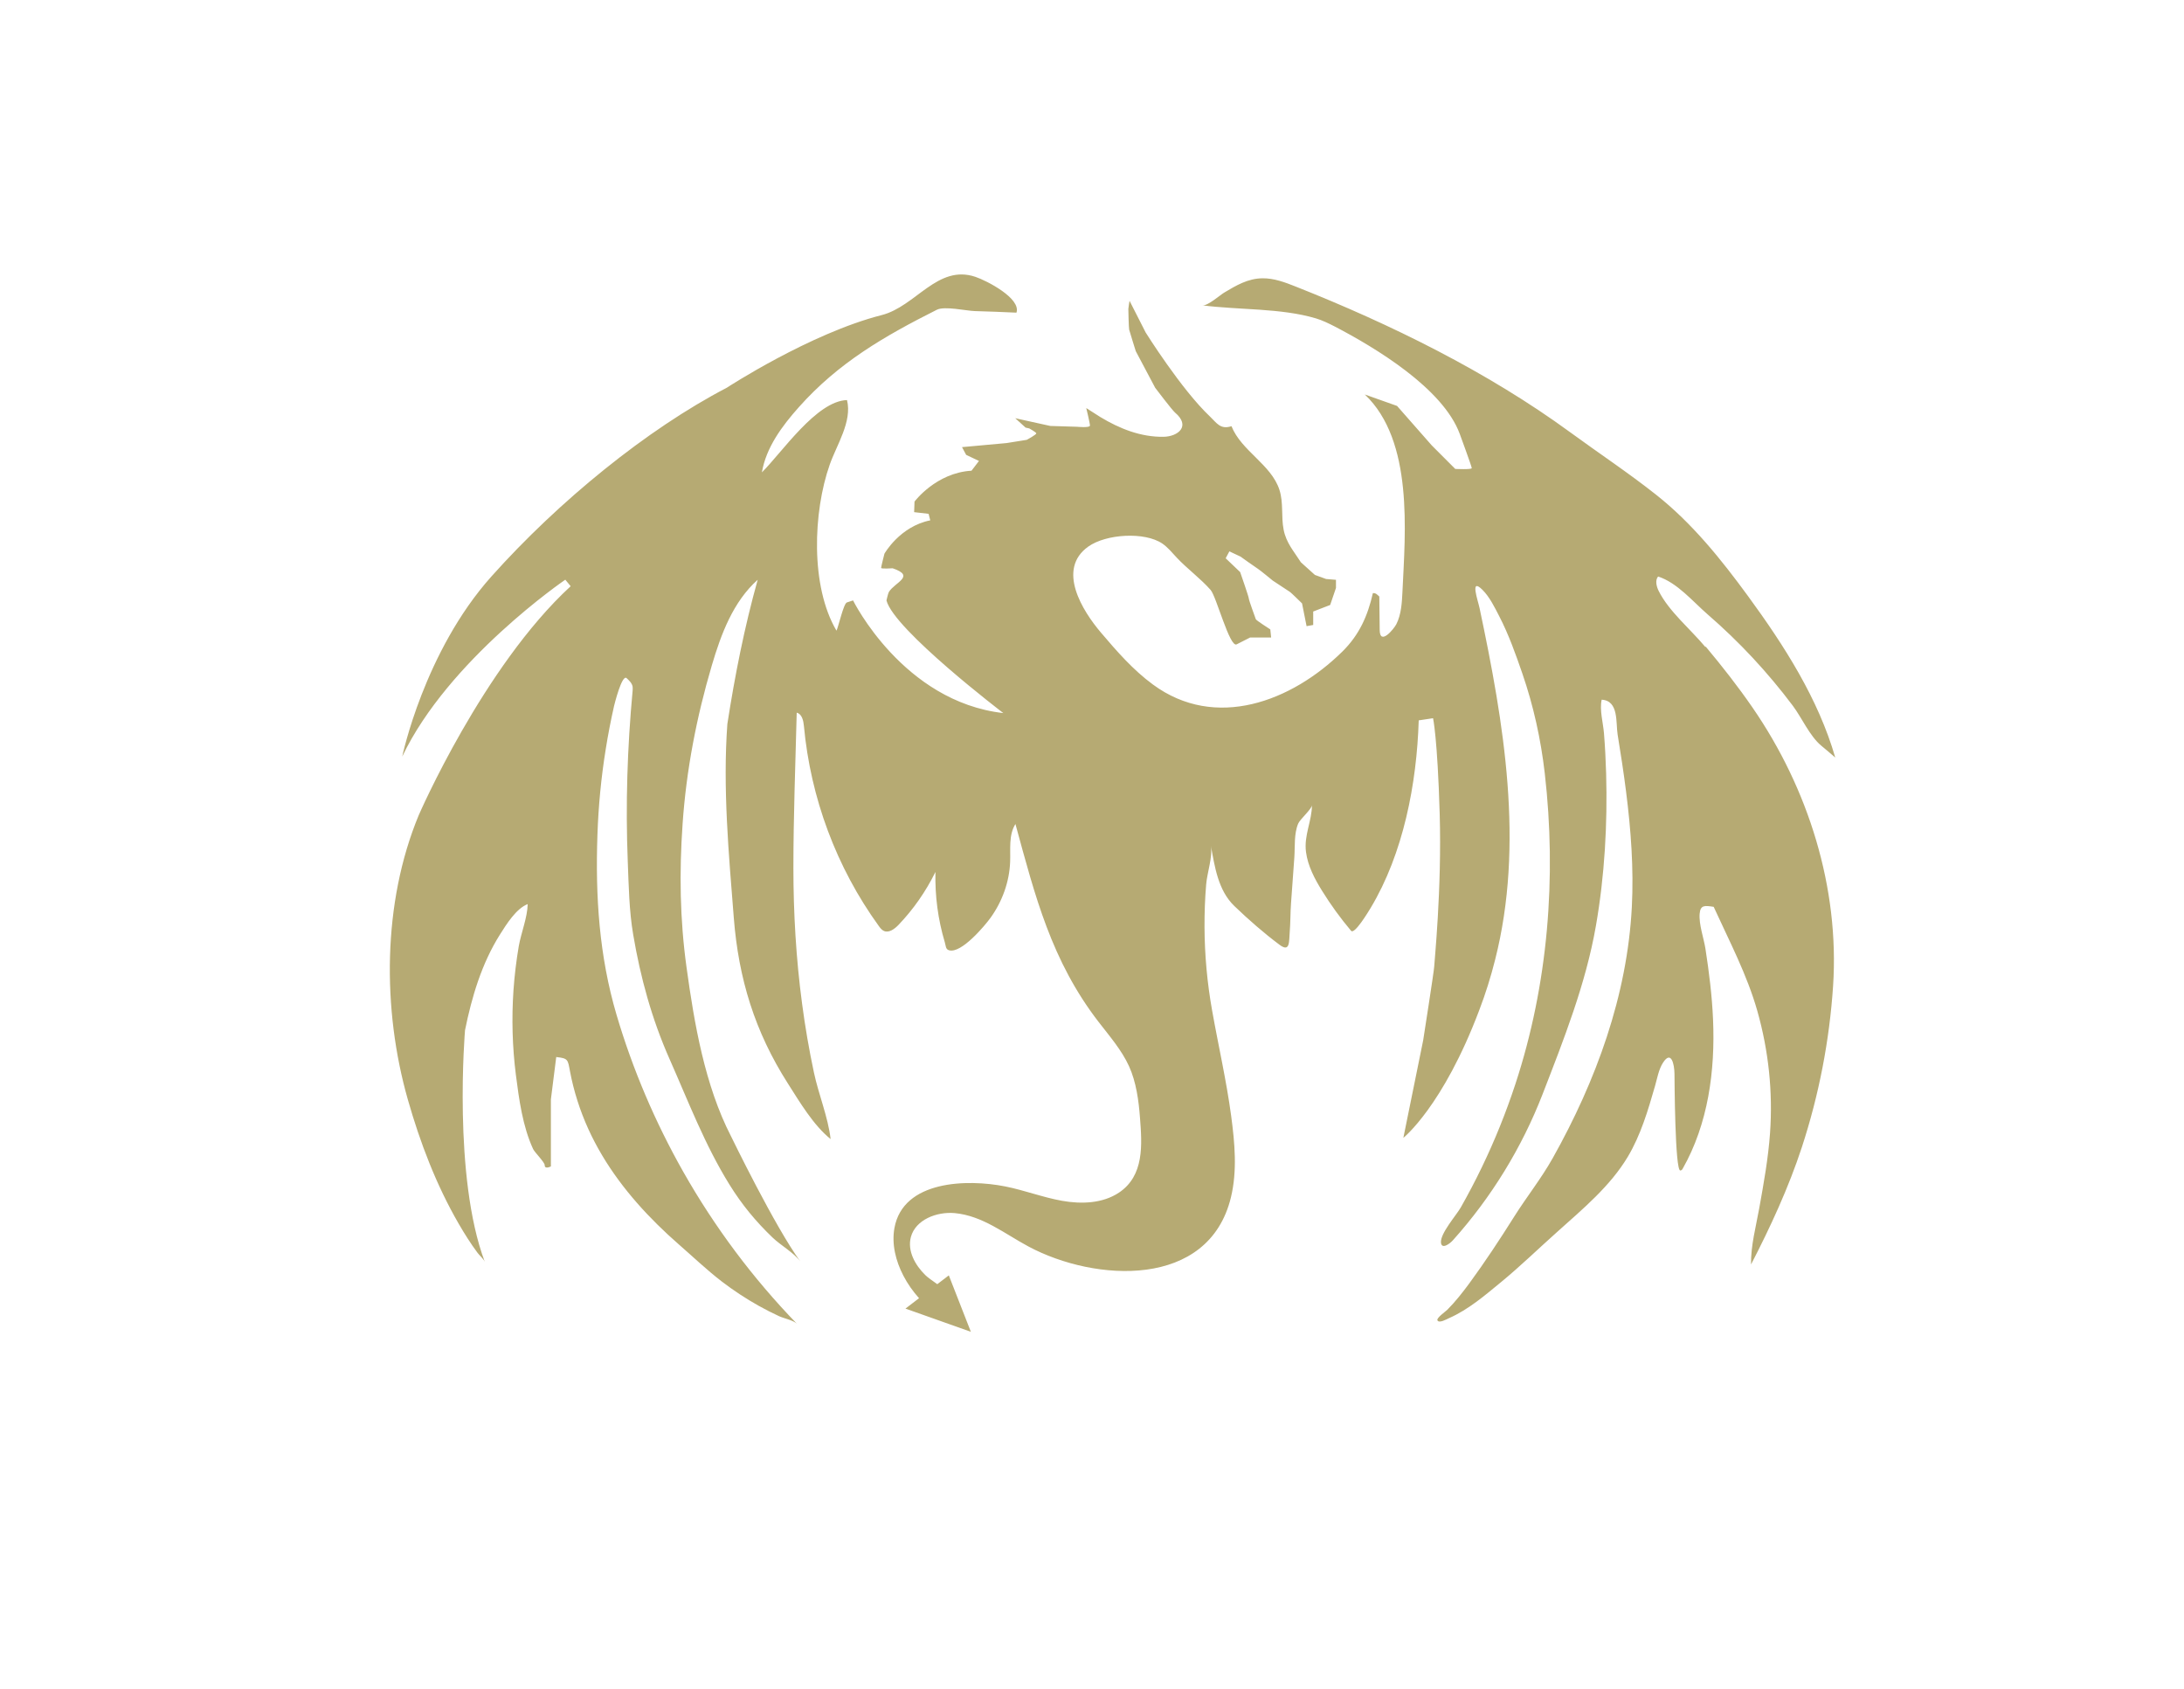 <svg width="141" height="109" viewBox="0 0 141 109" fill="none" xmlns="http://www.w3.org/2000/svg">
<path d="M110.093 41.755C109.146 40.618 107.735 39.456 107.08 38.134C106.944 37.86 106.842 37.455 107.047 37.213C108.286 37.61 109.294 38.834 110.249 39.66C111.266 40.54 112.233 41.473 113.151 42.455C114.069 43.442 114.937 44.477 115.744 45.553C116.316 46.314 116.839 47.513 117.571 48.123C117.88 48.377 118.18 48.635 118.485 48.897C117.386 45.099 115.205 41.694 112.863 38.49C111.118 36.104 109.241 33.763 106.899 31.918C105.117 30.51 103.203 29.241 101.368 27.899C96.025 23.995 89.778 20.922 83.625 18.487C82.946 18.217 82.242 17.955 81.509 17.963C80.571 17.971 79.805 18.425 79.032 18.888C78.764 19.047 77.97 19.755 77.632 19.71C79.974 20.013 82.695 19.878 84.95 20.549C85.374 20.676 85.777 20.873 86.168 21.073C88.786 22.436 93.161 25.067 94.243 28.009C94.243 28.014 95.017 30.109 95.017 30.215C95.017 30.322 93.951 30.268 93.951 30.268L92.432 28.746L90.194 26.201L88.115 25.464C91.264 28.456 90.724 34.328 90.543 38.191C90.51 38.879 90.469 39.664 90.148 40.291C89.996 40.593 89.078 41.711 89.074 40.659C89.074 40.581 89.049 38.506 89.049 38.506C88.909 38.379 88.831 38.273 88.634 38.285C88.3 39.75 87.761 40.978 86.658 42.062C83.39 45.279 78.472 47.161 74.43 44.182C73.15 43.241 72.101 42.038 71.076 40.831C69.895 39.443 68.191 36.747 70.265 35.277C71.418 34.463 73.899 34.312 75.039 35.085C75.397 35.331 75.673 35.674 75.966 35.989C76.657 36.726 77.492 37.324 78.159 38.081C78.53 38.502 79.39 41.821 79.838 41.592C79.937 41.543 80.707 41.15 80.707 41.15H82.065L82.011 40.626C82.011 40.626 81.106 40.049 81.077 39.971C81.052 39.894 80.624 38.739 80.624 38.633C80.624 38.527 80.065 36.927 80.065 36.927L79.13 36.035L79.369 35.589L80.089 35.928C80.089 35.928 81.077 36.636 81.209 36.714C81.341 36.792 82.168 37.475 82.168 37.475C82.168 37.475 83.209 38.158 83.287 38.212C83.365 38.265 84.061 38.948 84.061 38.948L84.353 40.417L84.781 40.34V39.472L85.876 39.05L86.251 37.95V37.426L85.613 37.373L84.892 37.111L83.987 36.296C83.526 35.572 83.044 35.056 82.872 34.193C82.703 33.342 82.872 32.458 82.6 31.615C82.069 29.978 80.143 29.11 79.505 27.51C78.785 27.744 78.554 27.302 78.122 26.892C76.258 25.133 73.965 21.462 73.965 21.462L72.924 19.416C72.924 19.416 72.846 19.862 72.846 19.94C72.846 20.017 72.871 21.171 72.899 21.278C72.924 21.384 73.327 22.669 73.327 22.669L74.579 25.03C74.579 25.03 75.673 26.475 75.859 26.63C76.896 27.506 76.056 28.177 75.122 28.194C73.648 28.218 72.274 27.666 71.035 26.917L70.129 26.34C70.129 26.34 70.368 27.31 70.368 27.469C70.368 27.629 69.541 27.547 69.541 27.547L67.808 27.494L65.544 26.995L66.211 27.6L66.45 27.654C66.45 27.654 66.878 27.891 66.903 27.969C66.927 28.046 66.289 28.39 66.289 28.39L64.985 28.599L62.108 28.861L62.375 29.36L63.203 29.753L62.721 30.383C60.429 30.514 59.042 32.376 59.042 32.376L59.017 33.059L59.951 33.166L60.058 33.587C58.087 33.98 57.099 35.74 57.099 35.74C57.099 35.74 56.885 36.579 56.885 36.657C56.885 36.734 57.63 36.681 57.63 36.681C59.128 37.193 57.786 37.573 57.387 38.208C57.334 38.294 57.231 38.756 57.231 38.756C57.712 40.647 64.775 46.028 64.775 46.028C58.297 45.291 55.074 38.756 55.074 38.756L54.675 38.887C54.461 38.956 54.127 40.467 54.004 40.708C52.308 37.839 52.494 33.035 53.568 29.99C54.012 28.722 55.029 27.207 54.683 25.824C52.712 25.878 50.481 29.213 49.189 30.489C49.46 28.881 50.489 27.498 51.58 26.274C54.136 23.406 57.087 21.703 60.486 19.993C60.984 19.743 62.38 20.062 62.923 20.079C63.82 20.111 64.725 20.132 65.623 20.181C65.931 19.264 63.717 18.119 62.972 17.869C60.523 17.046 59.128 19.776 56.926 20.337C52.292 21.519 46.917 25.03 46.917 25.03C41.772 27.707 36.068 32.352 31.726 37.209C27.38 42.067 25.968 48.835 25.968 48.835C28.952 42.562 36.496 37.418 36.496 37.418L36.842 37.839C31.191 43.036 27.034 52.617 27.034 52.617C24.688 58.268 24.671 65.151 26.33 70.975C27.12 73.749 28.162 76.483 29.614 78.991C29.989 79.638 30.388 80.272 30.833 80.87C30.956 81.037 31.228 81.263 31.302 81.459C29.223 75.947 30.022 66.498 30.022 66.498C30.454 64.357 31.104 62.176 32.285 60.31C32.689 59.672 33.323 58.644 34.068 58.358C34.051 59.225 33.644 60.208 33.491 61.079C33.331 62.021 33.216 62.97 33.15 63.919C33.026 65.74 33.076 67.574 33.306 69.383C33.508 70.958 33.742 72.706 34.417 74.166C34.516 74.383 35.166 75.018 35.166 75.21C35.166 75.501 35.566 75.288 35.566 75.288V70.958L35.911 68.229C36.689 68.314 36.656 68.396 36.8 69.153C36.92 69.792 37.08 70.422 37.278 71.044C37.669 72.28 38.212 73.467 38.879 74.584C40.175 76.761 41.941 78.68 43.83 80.329C44.752 81.132 45.641 81.983 46.612 82.728C47.361 83.3 48.156 83.824 48.983 84.287C49.411 84.528 49.851 84.749 50.3 84.958C50.592 85.093 51.234 85.224 51.452 85.449C48.596 82.502 46.131 79.196 44.114 75.64C42.299 72.435 40.846 69.031 39.805 65.507C38.681 61.701 38.434 57.859 38.57 53.901C38.632 52.048 38.809 50.198 39.105 48.365C39.253 47.428 39.434 46.498 39.644 45.57C39.657 45.516 40.151 43.495 40.455 43.773C40.624 43.928 40.805 44.1 40.842 44.325C40.854 44.411 40.846 44.497 40.842 44.583C40.5 48.254 40.381 51.929 40.529 55.612C40.591 57.167 40.616 58.784 40.879 60.326C41.348 63.101 42.081 65.773 43.225 68.355C44.443 71.105 45.501 73.892 47.094 76.462C47.896 77.755 48.785 78.836 49.884 79.888C50.407 80.387 51.251 80.857 51.675 81.43C50.049 79.225 47.197 73.348 47.197 73.348C45.505 70.062 44.822 66.064 44.324 62.446C43.892 59.32 43.851 56.308 44.069 53.173C44.307 49.711 44.97 46.286 45.954 42.955C46.555 40.925 47.328 38.842 48.917 37.422C48.061 40.483 47.444 43.597 46.958 46.736C46.657 50.873 47.048 55.113 47.374 59.242C47.682 63.17 48.728 66.588 50.868 69.939C51.625 71.126 52.514 72.632 53.625 73.524C53.461 72.108 52.847 70.639 52.547 69.227C52.234 67.758 51.979 66.272 51.782 64.783C51.395 61.886 51.222 58.914 51.222 56.025C51.222 52.682 51.353 49.343 51.436 46.003C51.777 46.085 51.868 46.515 51.901 46.859C52.329 51.491 53.992 55.984 56.737 59.774C56.827 59.897 56.922 60.023 57.062 60.089C57.391 60.236 57.749 59.966 58 59.708C58.968 58.698 59.778 57.535 60.392 56.283C60.359 57.83 60.552 59.332 60.997 60.822C61.067 61.051 61.042 61.272 61.268 61.337C62.063 61.575 63.598 59.729 63.952 59.238C64.709 58.186 65.166 56.917 65.215 55.628C65.248 54.822 65.108 53.901 65.557 53.189C66.829 57.846 67.878 62.012 70.928 65.966C71.632 66.878 72.409 67.77 72.891 68.822C73.356 69.841 73.517 71.056 73.599 72.161C73.731 73.88 73.883 75.889 72.233 76.986C71.183 77.682 69.817 77.731 68.57 77.51C67.327 77.289 66.133 76.826 64.894 76.581C62.454 76.098 58.305 76.18 57.745 79.266C57.556 80.313 57.832 81.402 58.325 82.347C58.597 82.871 58.939 83.354 59.334 83.796L58.457 84.467L62.68 85.965L61.256 82.322L60.511 82.891C60.186 82.658 59.898 82.462 59.745 82.31C59.079 81.663 58.568 80.735 58.807 79.847C59.108 78.729 60.474 78.197 61.643 78.304C63.433 78.472 64.878 79.646 66.401 80.46C70.706 82.76 78.031 83.198 79.468 77.293C79.884 75.574 79.719 73.778 79.484 72.026C79.176 69.734 78.657 67.492 78.254 65.221C77.937 63.445 77.772 61.644 77.764 59.843C77.76 58.923 77.793 57.998 77.871 57.081C77.929 56.357 78.303 55.285 78.176 54.585C78.422 55.939 78.641 57.474 79.69 58.481C80.608 59.365 81.583 60.216 82.604 60.981C83.3 61.505 83.213 60.768 83.267 60.138C83.316 59.528 83.304 58.91 83.349 58.301C83.423 57.319 83.497 56.332 83.563 55.346C83.612 54.646 83.534 53.824 83.81 53.165C83.933 52.874 84.703 52.211 84.699 51.966C84.703 52.981 84.172 53.926 84.316 54.998C84.436 55.898 84.872 56.725 85.353 57.499C85.913 58.403 86.539 59.266 87.226 60.081C87.448 60.343 88.35 58.833 88.481 58.62C90.605 55.092 91.469 50.57 91.593 46.498L92.519 46.359C92.519 46.359 92.803 47.62 92.947 52.518C93.091 57.417 92.593 62.176 92.593 62.389C92.593 62.602 91.881 67.148 91.881 67.148L90.601 73.446C90.601 73.446 93.161 71.416 95.507 65.188C95.91 64.136 96.248 63.052 96.523 61.959C98.425 54.478 97.091 46.67 95.523 39.259C95.42 38.764 94.869 37.242 95.709 38.072C96.169 38.531 96.503 39.214 96.795 39.783C97.404 40.962 97.849 42.214 98.281 43.466C99.001 45.553 99.478 47.718 99.73 49.907C100.503 56.619 99.948 63.547 97.832 69.98C97.227 71.817 96.503 73.618 95.659 75.361C95.239 76.233 94.787 77.093 94.309 77.936C94.021 78.443 92.976 79.617 93.029 80.211C93.075 80.653 93.577 80.305 93.799 80.059C96.281 77.293 98.252 74.076 99.59 70.627C100.96 67.087 102.38 63.51 103.034 59.753C103.598 56.52 103.784 53.185 103.693 49.94C103.668 49.069 103.623 48.197 103.553 47.329C103.5 46.666 103.257 45.815 103.405 45.164C104.524 45.226 104.31 46.658 104.434 47.411C104.635 48.639 104.825 49.871 104.981 51.106C105.294 53.57 105.479 56.058 105.352 58.542C105.055 64.271 103.043 69.767 100.244 74.756C99.499 76.082 98.552 77.264 97.75 78.541C96.836 79.994 95.881 81.443 94.865 82.83C94.424 83.427 93.963 84.017 93.437 84.544C93.326 84.655 92.741 85.064 92.799 85.216C92.885 85.449 93.416 85.142 93.556 85.081C94.807 84.528 95.865 83.616 96.906 82.76C98.166 81.725 99.335 80.583 100.553 79.499C102.207 78.017 103.956 76.564 105.092 74.666C105.932 73.258 106.397 71.666 106.85 70.095C106.99 69.608 107.088 69.018 107.368 68.589C107.899 67.77 108.097 68.699 108.105 69.305C108.109 69.612 108.134 75.595 108.484 75.554C108.55 75.546 108.599 75.505 108.632 75.443C110.278 72.546 110.739 69.121 110.595 65.806C110.529 64.275 110.34 62.757 110.105 61.243C109.998 60.556 109.669 59.659 109.731 58.972C109.78 58.403 110.068 58.448 110.636 58.534C111.64 60.736 112.789 62.909 113.455 65.258C114.18 67.815 114.464 70.492 114.274 73.139C114.159 74.764 113.867 76.376 113.579 77.981C113.365 79.175 113.027 80.407 113.048 81.618C114.299 79.2 115.48 76.642 116.328 74.052C117.431 70.68 118.11 67.177 118.345 63.641C118.761 57.302 116.744 50.894 113.147 45.676C112.208 44.313 111.188 43.012 110.126 41.743L110.093 41.755Z" fill="#B6AA73"/>
</svg>
